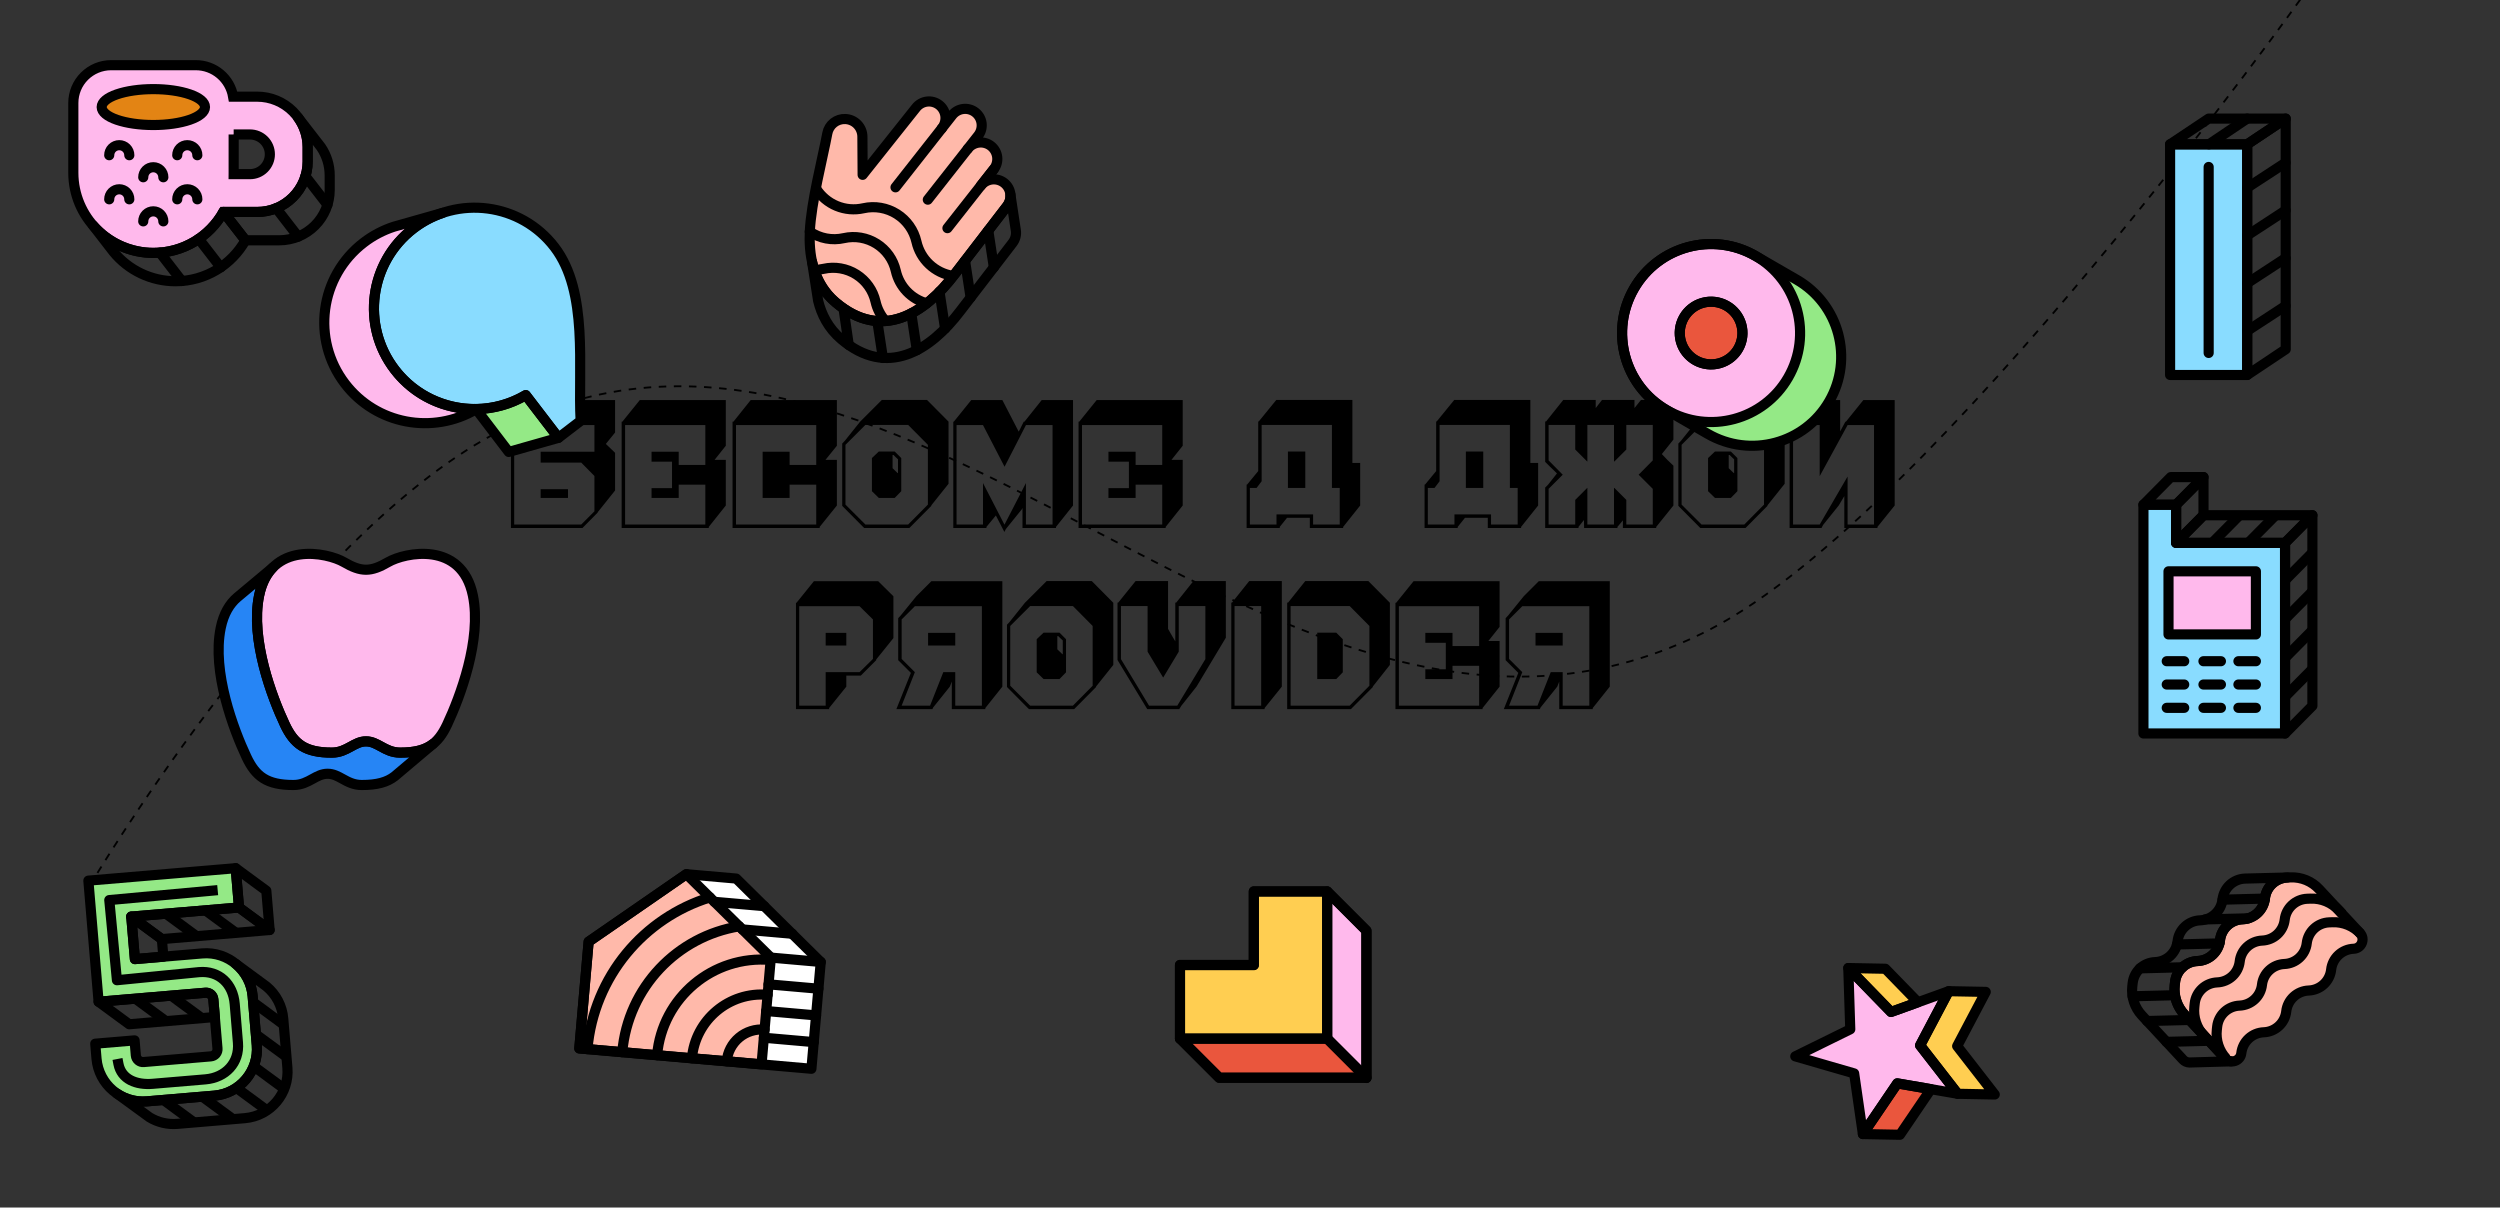 <svg width="1325" height="640" viewBox="0 0 1325 640" fill="none" xmlns="http://www.w3.org/2000/svg">
<rect x="0" y="0" width="1325" height="640" fill="#333333" stroke="none"/>
<g clip-path="url(#clip0_25_108)">
<path d="M47.5 469.5C47.5 469.5 148.14 299.077 251.5 236C472.252 101.283 677.012 452.729 906.5 333.5C1025.67 271.584 1221.5 -3.5 1221.5 -3.5" stroke="black" stroke-dasharray="4 4"/>
<path d="M316.779 271.472V271.664L308.715 279.824H270.795V223.472H271.083L280.299 212.048H325.995V229.232L321.099 235.28L325.995 239.984V259.952L316.779 271.472ZM286.539 263.888V259.28H301.035V263.888H286.539ZM308.043 245.168H286.539V239.408H315.051V225.296H272.523V278H308.043L315.051 270.992V252.272L308.043 245.168ZM375.654 279.248V279.824H329.478V223.472H329.862L339.078 212.048H384.678V236.24L378.726 243.728H384.678V267.92L375.654 279.248ZM359.718 256.88V263.888H345.318V258.704H356.166V244.688H345.318V239.408H359.718V246.416H373.83V225.296H331.302V278H373.83V256.88H359.718ZM434.433 279.248V279.824H388.257V223.472H388.737L397.857 212.048H443.553V236.24L437.505 243.728H443.553V267.92L434.433 279.248ZM418.497 256.88V263.888H404.193V239.408H418.497V246.416H432.609V225.296H390.081V278H432.609V256.88H418.497ZM475.171 260.432L475.939 259.472L475.075 260.528L475.171 260.432ZM475.747 250.736H475.939V243.44C475.747 243.248 475.331 242.864 474.691 242.288C474.115 241.712 473.731 241.328 473.539 241.136H473.059V248.144L475.747 250.736ZM493.603 267.824V268.112L481.987 279.824H457.987L446.371 268.112V235.088L447.811 233.552L455.875 223.472L467.395 211.952H491.299L502.723 223.472V256.4L493.603 267.824ZM481.315 225.2H458.659L448.099 235.76V267.44L458.659 278H481.315L491.779 267.44V235.76L481.315 225.2ZM462.115 260.336V242.768L465.763 239.312H474.211L477.667 242.768V260.336L474.211 263.888H465.763L462.115 260.336ZM542.974 223.472L552.094 212.048H568.702V267.92L559.678 279.248V279.824H541.918V269.168L541.63 269.84L533.086 280.4L532.318 281.936L527.806 273.2L522.814 279.248V279.824H505.246V223.472H505.534L514.75 212.048H531.262L539.902 228.752C540.414 227.92 540.862 227.056 541.246 226.16C541.694 225.264 542.142 224.368 542.59 223.472H542.974ZM543.742 225.296L532.414 247.376L520.99 225.296H506.974V278H520.99V256.016L532.318 278H532.414L543.742 256.016V278H557.854V225.296H543.742ZM617.81 279.248V279.824H571.634V223.472H572.018L581.234 212.048H626.834V236.24L620.882 243.728H626.834V267.92L617.81 279.248ZM601.874 256.88V263.888H587.474V258.704H598.322V244.688H587.474V239.408H601.874V246.416H615.986V225.296H573.458V278H615.986V256.88H601.874ZM711.874 279.248V279.824H694.21V274.448H682.114L678.274 279.248V279.824H660.706V256.784H660.994L666.85 249.68V223.376H667.138L676.45 211.952H716.77V245.36H720.898V267.92L711.874 279.248ZM682.594 258.608V239.312H691.81V258.608H682.594ZM705.922 258.608V225.2H668.674V255.056L665.986 258.608H662.434V278H676.546V272.624H695.938V278H710.05V258.608H705.922ZM806.186 279.248V279.824H788.522V274.448H776.426L772.586 279.248V279.824H755.018V256.784H755.306L761.162 249.68V223.376H761.45L770.762 211.952H811.082V245.36H815.21V267.92L806.186 279.248ZM776.906 258.608V239.312H786.122V258.608H776.906ZM800.234 258.608V225.2H762.986V255.056L760.298 258.608H756.746V278H770.858V272.624H790.25V278H804.362V258.608H800.234ZM877.79 279.248V279.824H860.126V275.792L857.246 279.248V279.824H839.582L839.486 275.6L836.606 279.248V279.824H818.942V258.416L820.478 256.88L825.182 250.928L823.646 249.392C822.878 248.624 822.078 247.856 821.246 247.088C820.414 246.256 819.646 245.488 818.942 244.784V223.376H819.422L828.542 211.952H845.726V216.272L849.086 211.952H866.27V216.272L869.726 211.952H886.91V232.976L880.766 240.656C882.75 242.832 884.798 244.88 886.91 246.8V267.92L877.79 279.248ZM855.422 244.592V225.2H841.31V244.592H841.214L834.878 238.256V225.2H820.766V244.016L828.254 251.6L820.766 259.088V278H834.878V264.944L841.214 258.608H841.31V278H855.422V258.608H855.614L861.95 264.944V278H875.966V259.088L868.478 251.6L875.966 244.016V225.2H861.95V238.256L855.614 244.592H855.422ZM918.327 260.432L919.095 259.472L918.231 260.528L918.327 260.432ZM918.903 250.736H919.095V243.44C918.903 243.248 918.487 242.864 917.847 242.288C917.271 241.712 916.887 241.328 916.695 241.136H916.215V248.144L918.903 250.736ZM936.759 267.824V268.112L925.143 279.824H901.143L889.527 268.112V235.088L890.967 233.552L899.031 223.472L910.551 211.952H934.455L945.879 223.472V256.4L936.759 267.824ZM924.471 225.2H901.815L891.255 235.76V267.44L901.815 278H924.471L934.935 267.44V235.76L924.471 225.2ZM905.271 260.336V242.768L908.919 239.312H917.367L920.823 242.768V260.336L917.367 263.888H908.919L905.271 260.336ZM978.354 223.472L987.57 212.048H1004.18V267.92L995.058 279.248V279.824H977.49V262.928L974.514 267.92L966.258 278.192L965.394 279.824H948.498V223.472H948.882L958.098 212.048H975.282V228.656L978.066 223.472H978.354ZM979.218 225.296L964.434 252.368V225.296H950.322V278H964.434L979.218 252.56V278H993.234V225.296H979.218ZM439.428 375.248V375.824H421.86V319.472H422.148L431.364 308.048H465.444L473.508 316.016V338.192L464.388 349.52V349.904L456.228 358.064H448.548V363.92L439.428 375.248ZM437.604 342.128V335.408H448.548V342.128H437.604ZM455.556 321.296H423.588V374H437.604V356.24H455.556L462.66 349.232V328.304L455.556 321.296ZM494.573 374.96L494.189 375.824H475.085L482.765 356.624L476.045 349.904V327.632L477.389 326.192L485.645 316.016L493.613 308.048H531.245V363.92L522.221 375.248V375.824H504.461V361.232L503.405 363.92L494.573 374.96ZM491.885 342.128V335.408H506.285V342.128H491.885ZM484.877 321.296L477.869 328.304V349.232L484.877 356.24L477.869 374H492.941L499.949 356.24H506.285V374H520.397V321.296H484.877ZM562.499 356.432L563.267 355.472L562.403 356.528L562.499 356.432ZM563.075 346.736H563.267V339.44C563.075 339.248 562.659 338.864 562.019 338.288C561.443 337.712 561.059 337.328 560.867 337.136H560.387V344.144L563.075 346.736ZM580.931 363.824V364.112L569.315 375.824H545.315L533.699 364.112V331.088L535.139 329.552L543.203 319.472L554.723 307.952H578.627L590.051 319.472V352.4L580.931 363.824ZM568.643 321.2H545.987L535.427 331.76V363.44L545.987 374H568.643L579.107 363.44V331.76L568.643 321.2ZM549.443 356.336V338.768L553.091 335.312H561.539L564.995 338.768V356.336L561.539 359.888H553.091L549.443 356.336ZM623.39 319.376L632.51 307.952H649.694V338L634.142 363.92L626.078 374.096L625.022 375.824H608.03L592.286 349.808V319.376H592.67L601.886 307.952H619.07V333.296C619.838 334.576 620.51 335.76 621.086 336.848C621.662 337.872 622.27 338.896 622.91 339.92V319.376H623.39ZM624.734 321.2V345.392L616.478 359.12L608.222 345.392V321.2H594.11V349.328L608.99 374H623.966L638.846 349.328V321.2H624.734ZM652.967 319.376L662.087 307.952H679.367V363.92L670.247 375.248V375.824H652.583V319.376H652.967ZM654.311 321.2V374H668.423V321.2H654.311ZM727.609 363.824V364.112L715.993 375.824H682.201V319.376H682.681L691.801 307.952H725.209L736.633 319.472V352.4L727.609 363.824ZM708.217 359.888H698.137V335.312H708.217L711.673 338.768V356.336L708.217 359.888ZM715.321 321.2H684.025V374H715.321L725.785 363.44V331.76L715.321 321.2ZM785.763 375.248V375.824H739.587V319.472H739.971L749.187 308.048H794.787V332.24L788.835 339.728H794.787V363.92L785.763 375.248ZM769.827 352.88V359.888H755.427V354.704H766.275V340.688H755.427V335.408H769.827V342.416H783.939V321.296H741.411V374H783.939V352.88H769.827ZM816.51 374.96L816.126 375.824H797.022L804.702 356.624L797.982 349.904V327.632L799.326 326.192L807.582 316.016L815.55 308.048H853.182V363.92L844.158 375.248V375.824H826.398V361.232L825.342 363.92L816.51 374.96ZM813.822 342.128V335.408H828.222V342.128H813.822ZM806.814 321.296L799.806 328.304V349.232L806.814 356.24L799.806 374H814.878L821.886 356.24H828.222V374H842.334V321.296H806.814Z" fill="black"/>
<path fill-rule="evenodd" clip-rule="evenodd" d="M46.839 466.738L124.914 460.139L126.674 480.974L69.576 485.797L71.497 508.325L107.194 505.308C120.844 504.153 132.754 514.337 133.903 527.924L136.102 553.926C137.25 567.516 127.214 579.547 113.565 580.699L77.864 583.719C64.215 584.871 52.305 574.69 51.153 561.102L50.483 553.16L71.318 551.4L71.991 559.342C72.176 561.528 74.063 563.057 76.104 562.884L111.805 559.867C112.307 559.82 112.794 559.674 113.239 559.438C113.685 559.203 114.079 558.882 114.401 558.493C114.722 558.105 114.963 557.657 115.111 557.175C115.259 556.694 115.311 556.188 115.263 555.686L113.071 529.685C113.033 529.182 112.897 528.691 112.67 528.241C112.443 527.791 112.129 527.39 111.747 527.061C111.364 526.732 110.921 526.481 110.442 526.324C109.963 526.166 109.458 526.105 108.955 526.143L52.264 530.932L46.839 466.738Z" fill="#94E986"/>
<path d="M46.839 466.738L124.914 460.139L126.674 480.974L69.576 485.797L71.497 508.325L107.194 505.308C120.844 504.153 132.754 514.337 133.903 527.924L136.102 553.926C137.25 567.516 127.214 579.547 113.565 580.699L77.864 583.719C64.215 584.871 52.305 574.69 51.153 561.102L50.483 553.16L71.318 551.4L71.991 559.342C72.176 561.528 74.063 563.057 76.104 562.884L111.805 559.867C112.307 559.82 112.794 559.674 113.239 559.438C113.685 559.203 114.079 558.882 114.401 558.493C114.722 558.105 114.963 557.657 115.111 557.175C115.259 556.694 115.311 556.188 115.263 555.686L113.071 529.685C113.033 529.182 112.897 528.691 112.67 528.241C112.443 527.791 112.129 527.39 111.747 527.061C111.364 526.732 110.921 526.481 110.442 526.324C109.963 526.166 109.458 526.105 108.955 526.143L52.264 530.932L46.839 466.738Z" stroke="black" stroke-width="5.376" stroke-linecap="square" stroke-linejoin="round"/>
<path d="M112.694 472.019L57.925 477.04L61.973 519.513L105.521 515.226C116.19 514.325 123.496 521.455 124.395 532.075L126.112 552.663C127.007 563.286 119.562 571.154 108.896 572.056L80.99 574.415C72.189 575.159 64.342 572.056 62.779 563.894" stroke="black" stroke-width="5.376" stroke-linecap="square" stroke-linejoin="round"/>
<path d="M124.904 510.817C127.472 512.92 129.591 515.518 131.134 518.457C132.678 521.395 133.615 524.614 133.891 527.921L136.089 553.923C137.238 567.513 127.205 579.544 113.556 580.696L77.855 583.716C72.256 584.2 66.661 582.746 62.004 579.6L79.239 592.177C83.691 594.879 88.888 596.094 94.077 595.645L129.777 592.628C143.427 591.476 153.463 579.442 152.314 565.855L150.115 539.85C149.84 536.542 148.903 533.323 147.359 530.384C145.815 527.445 143.697 524.847 141.129 522.743L124.904 510.817Z" stroke="black" stroke-width="5.376" stroke-linecap="round" stroke-linejoin="round"/>
<path d="M134.193 531.204L150.415 543.133" stroke="black" stroke-width="5.376" stroke-linejoin="round"/>
<path d="M135.567 548.17L151.792 560.099" stroke="black" stroke-width="5.376" stroke-linejoin="round"/>
<path d="M134.434 565.135L150.656 577.067" stroke="black" stroke-width="5.376" stroke-linejoin="round"/>
<path d="M125.278 576.564L141.5 588.493" stroke="black" stroke-width="5.376" stroke-linejoin="round"/>
<path d="M107.219 581.205L123.444 593.135" stroke="black" stroke-width="5.376" stroke-linejoin="round"/>
<path d="M86.644 582.99L102.865 594.919" stroke="black" stroke-width="5.376" stroke-linejoin="round"/>
<path d="M113.859 539.026L68.486 542.861L52.265 530.932L108.955 526.14C110.993 525.97 112.883 527.498 113.068 529.685L113.856 539.026H113.859Z" stroke="black" stroke-width="5.376" stroke-linecap="square" stroke-linejoin="round"/>
<path d="M71.747 529.305L87.968 541.234" stroke="black" stroke-width="5.376" stroke-linejoin="round"/>
<path d="M90.698 527.665L106.92 539.594" stroke="black" stroke-width="5.376" stroke-linejoin="round"/>
<path d="M126.68 480.974L124.92 460.139L141.141 472.068L142.902 492.903L126.68 480.974Z" stroke="black" stroke-width="5.376" stroke-linecap="square" stroke-linejoin="round"/>
<path d="M69.561 485.801L126.662 480.974L142.886 492.903L85.785 497.73L69.561 485.801Z" stroke="black" stroke-width="5.376" stroke-linecap="square" stroke-linejoin="round"/>
<path d="M108.705 482.376L124.929 494.302" stroke="black" stroke-width="5.376" stroke-linejoin="round"/>
<path d="M87.981 484.272L104.205 496.201" stroke="black" stroke-width="5.376" stroke-linejoin="round"/>
<path d="M86.579 507.049L71.484 508.325L69.561 485.797L85.785 497.73L86.579 507.049Z" stroke="black" stroke-width="5.376" stroke-linecap="square" stroke-linejoin="round"/>
<path d="M1191.01 198.738H1150.15V76.482H1191.01V198.738Z" fill="#89DCFF"/>
<path d="M1191.01 198.738H1150.15V76.482H1191.01V198.738Z" stroke="black" stroke-width="5.376" stroke-linejoin="round"/>
<path d="M1170.58 62.864H1211.44L1191.01 76.482H1150.15L1170.58 62.864Z" stroke="black" stroke-width="5.376" stroke-linejoin="round"/>
<path d="M1211.43 62.864V185.12L1191.01 198.738V76.482L1211.43 62.864Z" stroke="black" stroke-width="5.376" stroke-linejoin="round"/>
<path d="M1170.74 76.482L1191 62.864" stroke="black" stroke-width="5.376" stroke-linecap="round" stroke-linejoin="round"/>
<path d="M1191.01 99.507L1211.36 86.213" stroke="black" stroke-width="5.376" stroke-linecap="round" stroke-linejoin="round"/>
<path d="M1191.01 124.798L1211.36 111.504" stroke="black" stroke-width="5.376" stroke-linecap="round" stroke-linejoin="round"/>
<path d="M1191.01 150.098L1211.36 136.801" stroke="black" stroke-width="5.376" stroke-linecap="round" stroke-linejoin="round"/>
<path d="M1191.01 175.392L1211.36 162.095" stroke="black" stroke-width="5.376" stroke-linecap="round" stroke-linejoin="round"/>
<path d="M1170.59 187.065V88.483" stroke="black" stroke-width="5.376" stroke-linecap="round" stroke-linejoin="round"/>
<path fill-rule="evenodd" clip-rule="evenodd" d="M38.864 54.578C38.864 49.265 40.974 44.17 44.731 40.413C48.488 36.656 53.583 34.546 58.896 34.546H103.805C108.539 34.546 113.12 36.222 116.736 39.277C120.352 42.332 122.769 46.569 123.559 51.236H136.347C139.855 51.236 143.328 51.927 146.569 53.27C149.809 54.612 152.754 56.58 155.234 59.06C157.714 61.541 159.681 64.485 161.023 67.726C162.365 70.967 163.056 74.44 163.055 77.948V85.625C163.055 92.708 160.241 99.502 155.233 104.511C150.224 109.519 143.43 112.333 136.347 112.333H118.412C114.72 118.918 109.339 124.399 102.825 128.213C96.311 132.027 88.898 134.036 81.349 134.033C57.886 134.033 38.864 115.011 38.864 91.548V54.578ZM123.834 91.548V71.266H132.508C135.266 71.313 137.895 72.442 139.829 74.409C141.763 76.376 142.846 79.023 142.846 81.782C142.846 84.54 141.763 87.188 139.829 89.155C137.895 91.122 135.266 92.251 132.508 92.298H123.831L123.834 91.545V91.548Z" fill="#FFB9EC"/>
<path d="M86.568 117.324C86.568 115.912 86.007 114.558 85.008 113.559C84.01 112.561 82.656 112 81.244 112C79.832 112 78.478 112.561 77.48 113.559C76.481 114.558 75.92 115.912 75.92 117.324" stroke="black" stroke-width="5.376" stroke-linecap="round" stroke-linejoin="round"/>
<path d="M86.568 93.95C86.568 93.251 86.43 92.559 86.163 91.913C85.895 91.267 85.503 90.68 85.008 90.186C84.514 89.691 83.927 89.299 83.281 89.032C82.635 88.764 81.943 88.626 81.244 88.626C80.545 88.626 79.853 88.764 79.207 89.032C78.561 89.299 77.974 89.691 77.48 90.186C76.985 90.68 76.593 91.267 76.326 91.913C76.058 92.559 75.92 93.251 75.92 93.95" stroke="black" stroke-width="5.376" stroke-linecap="round" stroke-linejoin="round"/>
<path d="M68.534 105.635C68.534 104.936 68.396 104.244 68.129 103.598C67.861 102.952 67.469 102.365 66.975 101.871C66.48 101.377 65.893 100.984 65.247 100.717C64.601 100.449 63.909 100.312 63.21 100.312C62.511 100.312 61.819 100.449 61.173 100.717C60.527 100.984 59.94 101.377 59.446 101.871C58.951 102.365 58.559 102.952 58.291 103.598C58.024 104.244 57.886 104.936 57.886 105.635" stroke="black" stroke-width="5.376" stroke-linecap="round" stroke-linejoin="round"/>
<path d="M68.534 82.268C68.534 81.569 68.396 80.877 68.129 80.231C67.861 79.585 67.469 78.998 66.975 78.504C66.48 78.009 65.893 77.617 65.247 77.35C64.601 77.082 63.909 76.944 63.21 76.944C62.511 76.944 61.819 77.082 61.173 77.35C60.527 77.617 59.94 78.009 59.446 78.504C58.951 78.998 58.559 79.585 58.291 80.231C58.024 80.877 57.886 81.569 57.886 82.268" stroke="black" stroke-width="5.376" stroke-linecap="round" stroke-linejoin="round"/>
<path d="M104.59 105.635C104.59 104.936 104.452 104.244 104.185 103.598C103.917 102.952 103.525 102.365 103.031 101.871C102.536 101.377 101.949 100.984 101.303 100.717C100.657 100.449 99.965 100.312 99.266 100.312C98.567 100.312 97.875 100.449 97.229 100.717C96.583 100.984 95.996 101.377 95.502 101.871C95.007 102.365 94.615 102.952 94.347 103.598C94.08 104.244 93.942 104.936 93.942 105.635" stroke="black" stroke-width="5.376" stroke-linecap="round" stroke-linejoin="round"/>
<path d="M104.59 82.268C104.59 81.569 104.452 80.877 104.185 80.231C103.917 79.585 103.525 78.998 103.031 78.504C102.536 78.009 101.949 77.617 101.303 77.35C100.657 77.082 99.965 76.944 99.266 76.944C98.567 76.944 97.875 77.082 97.229 77.35C96.583 77.617 95.996 78.009 95.502 78.504C95.007 78.998 94.615 79.585 94.347 80.231C94.08 80.877 93.942 81.569 93.942 82.268" stroke="black" stroke-width="5.376" stroke-linecap="round" stroke-linejoin="round"/>
<path d="M53.893 56.746C53.893 59.269 56.777 61.689 61.911 63.473C67.045 65.257 74.008 66.26 81.269 66.26C88.529 66.26 95.492 65.257 100.626 63.473C105.76 61.689 108.644 59.269 108.644 56.746C108.644 54.222 105.76 51.802 100.626 50.018C95.492 48.234 88.529 47.231 81.269 47.231C74.008 47.231 67.045 48.234 61.911 50.018C56.777 51.802 53.893 54.222 53.893 56.746Z" fill="#E38414"/>
<path d="M38.864 54.578C38.864 49.265 40.974 44.17 44.731 40.413C48.488 36.656 53.583 34.546 58.896 34.546H103.805C108.539 34.546 113.12 36.222 116.736 39.277C120.352 42.332 122.769 46.569 123.559 51.236H136.347C139.855 51.236 143.328 51.927 146.569 53.27C149.809 54.612 152.754 56.58 155.234 59.06C157.714 61.541 159.681 64.485 161.023 67.726C162.365 70.967 163.056 74.44 163.055 77.948V85.625C163.055 92.708 160.241 99.502 155.233 104.511C150.224 109.519 143.43 112.333 136.347 112.333H118.412C114.72 118.918 109.339 124.399 102.825 128.213C96.311 132.027 88.898 134.036 81.349 134.033C57.886 134.033 38.864 115.011 38.864 91.548V54.578Z" stroke="black" stroke-width="5.376" stroke-linecap="round"/>
<path d="M81.34 134.033C97.252 134.033 111.124 125.281 118.402 112.33L130.088 127.354C122.809 140.305 108.938 149.056 93.025 149.056C86.707 149.062 80.467 147.656 74.762 144.941C69.057 142.226 64.031 138.27 60.051 133.363L49.274 119.417C53.257 124.011 58.183 127.694 63.716 130.216C69.249 132.737 75.259 134.039 81.34 134.033Z" stroke="black" stroke-width="5.376" stroke-linecap="round" stroke-linejoin="round"/>
<path d="M163.049 77.945C163.058 72.326 161.286 66.85 157.988 62.301L170.109 77.945C173.131 82.372 174.744 87.608 174.738 92.968V100.648C174.738 104.156 174.047 107.629 172.704 110.87C171.362 114.11 169.394 117.055 166.914 119.535C164.433 122.015 161.489 123.982 158.248 125.324C155.007 126.666 151.534 127.357 148.026 127.357H130.094L118.409 112.333H136.344C139.852 112.333 143.325 111.642 146.566 110.3C149.806 108.958 152.751 106.99 155.231 104.509C157.711 102.029 159.678 99.084 161.02 95.844C162.362 92.603 163.053 89.129 163.052 85.622V77.945H163.049Z" stroke="black" stroke-width="5.376" stroke-linecap="round" stroke-linejoin="round"/>
<path d="M84.737 133.9L96.36 148.939" stroke="black" stroke-width="5.376" stroke-linecap="round"/>
<path d="M105.328 126.615L116.97 141.682" stroke="black" stroke-width="5.376" stroke-linecap="round"/>
<path d="M146.377 110.357L158.019 125.414" stroke="black" stroke-width="5.376" stroke-linecap="round"/>
<path d="M161.891 93.428L173.548 108.517" stroke="black" stroke-width="5.376" stroke-linecap="round"/>
<path d="M53.893 56.746C53.893 59.269 56.777 61.689 61.911 63.473C67.045 65.257 74.008 66.26 81.269 66.26C88.529 66.26 95.492 65.257 100.626 63.473C105.76 61.689 108.644 59.269 108.644 56.746C108.644 54.222 105.76 51.802 100.626 50.018C95.492 48.234 88.529 47.231 81.269 47.231C74.008 47.231 67.045 48.234 61.911 50.018C56.777 51.802 53.893 54.222 53.893 56.746Z" stroke="black" stroke-width="5.376"/>
<path d="M123.84 71.266V91.545L123.834 92.298H132.512C133.892 92.298 135.26 92.026 136.535 91.498C137.811 90.969 138.97 90.195 139.947 89.218C140.923 88.242 141.698 87.083 142.226 85.807C142.754 84.531 143.026 83.164 143.026 81.783C143.026 80.403 142.754 79.035 142.226 77.76C141.698 76.484 140.923 75.325 139.947 74.348C138.97 73.372 137.811 72.597 136.535 72.069C135.26 71.541 133.892 71.269 132.512 71.269H123.84V71.266Z" stroke="black" stroke-width="5.376" stroke-linecap="round"/>
<path d="M866.033 152.93C853.011 175.488 860.74 204.334 883.295 217.359L905.081 229.937C927.642 242.959 956.488 235.233 969.51 212.675C982.535 190.113 974.806 161.268 952.248 148.243L930.462 135.665C907.904 122.643 879.058 130.372 866.033 152.927V152.93Z" fill="#94E986"/>
<path d="M890.262 176.514C890.262 178.696 890.692 180.857 891.527 182.874C892.362 184.89 893.587 186.722 895.13 188.266C896.673 189.809 898.505 191.033 900.522 191.868C902.538 192.704 904.699 193.133 906.882 193.133C909.064 193.133 911.226 192.704 913.242 191.868C915.258 191.033 917.09 189.809 918.634 188.266C920.177 186.722 921.401 184.89 922.236 182.874C923.072 180.857 923.502 178.696 923.502 176.514C923.502 172.106 921.751 167.878 918.634 164.762C915.517 161.645 911.29 159.894 906.882 159.894C902.474 159.894 898.247 161.645 895.13 164.762C892.013 167.878 890.262 172.106 890.262 176.514Z" fill="#EA563D"/>
<path fill-rule="evenodd" clip-rule="evenodd" d="M883.298 217.356C905.856 230.384 934.702 222.655 947.727 200.094C960.752 177.536 953.023 148.69 930.465 135.665C907.904 122.643 879.058 130.372 866.033 152.927C853.011 175.488 860.74 204.334 883.295 217.359L883.298 217.356ZM898.572 190.907C902.389 193.111 906.925 193.708 911.183 192.567C915.441 191.426 919.071 188.641 921.275 184.824C923.479 181.006 924.076 176.47 922.935 172.212C921.794 167.954 919.009 164.324 915.191 162.12C911.374 159.916 906.837 159.318 902.579 160.459C898.321 161.599 894.691 164.385 892.487 168.202C890.282 172.019 889.685 176.556 890.825 180.814C891.966 185.072 894.751 188.703 898.569 190.907H898.572Z" fill="#FFB9EC"/>
<path d="M866.033 152.93C853.011 175.488 860.74 204.334 883.295 217.359L905.081 229.937C927.642 242.959 956.488 235.233 969.51 212.675C982.535 190.113 974.806 161.268 952.248 148.243L930.462 135.665C907.904 122.643 879.058 130.372 866.033 152.927V152.93Z" stroke="black" stroke-width="5.376" stroke-linecap="round" stroke-linejoin="round"/>
<path d="M890.262 176.514C890.262 178.696 890.692 180.857 891.527 182.874C892.362 184.89 893.587 186.722 895.13 188.266C896.673 189.809 898.505 191.033 900.522 191.868C902.538 192.704 904.699 193.133 906.882 193.133C909.064 193.133 911.226 192.704 913.242 191.868C915.258 191.033 917.09 189.809 918.634 188.266C920.177 186.722 921.401 184.89 922.236 182.874C923.072 180.857 923.502 178.696 923.502 176.514C923.502 172.106 921.751 167.878 918.634 164.762C915.517 161.645 911.29 159.894 906.882 159.894C902.474 159.894 898.247 161.645 895.13 164.762C892.013 167.878 890.262 172.106 890.262 176.514Z" stroke="black" stroke-width="5.376" stroke-linecap="round" stroke-linejoin="round"/>
<path d="M883.298 217.356C905.856 230.384 934.702 222.655 947.727 200.094C960.752 177.536 953.023 148.69 930.465 135.665C907.904 122.643 879.058 130.372 866.033 152.927C853.011 175.488 860.74 204.334 883.295 217.359L883.298 217.356ZM898.572 190.907C902.389 193.111 906.926 193.708 911.183 192.567C915.441 191.426 919.071 188.641 921.275 184.824C923.479 181.006 924.076 176.47 922.935 172.212C921.794 167.954 919.009 164.324 915.191 162.12C911.374 159.916 906.837 159.318 902.579 160.459C898.321 161.599 894.691 164.385 892.487 168.202C890.282 172.019 889.685 176.556 890.825 180.814C891.966 185.072 894.751 188.703 898.569 190.907H898.572Z" stroke="black" stroke-width="5.376" stroke-linecap="round" stroke-linejoin="round"/>
<path d="M979.602 513.063L1002.24 536.346L1032.8 525.328L1017.65 554.056L1037.57 579.705L1005.57 574.178L987.329 601.05L982.697 568.907L951.501 559.865L980.64 545.524L979.602 513.063Z" fill="#FFB9EC"/>
<path d="M1037.57 579.702L1057.21 580.082L1037.29 554.433L1052.44 525.705L1032.8 525.325L1017.65 554.053L1037.57 579.705V579.702Z" fill="#FFCE51"/>
<path d="M1006.97 601.427L987.329 601.05L1005.57 574.178L1023.38 577.254L1006.97 601.427Z" fill="#EA563D"/>
<path d="M979.602 513.063L1002.24 536.343L1016.51 531.195L999.245 513.439L979.602 513.063Z" fill="#FFCE51"/>
<path d="M979.602 513.063L1002.24 536.346L1032.8 525.328L1017.65 554.056L1037.57 579.705L1005.57 574.178L987.329 601.05L982.697 568.907L951.501 559.865L980.64 545.524L979.602 513.063Z" stroke="black" stroke-width="5.376" stroke-linejoin="round"/>
<path d="M1037.57 579.702L1057.21 580.082L1037.29 554.433L1052.44 525.705L1032.8 525.325L1017.65 554.053L1037.57 579.705V579.702Z" stroke="black" stroke-width="5.376" stroke-linejoin="round"/>
<path d="M1006.97 601.427L987.329 601.05L1005.57 574.178L1023.38 577.254L1006.97 601.427Z" stroke="black" stroke-width="5.376" stroke-linejoin="round"/>
<path d="M979.602 513.063L1002.24 536.343L1016.51 531.195L999.245 513.439L979.602 513.063Z" stroke="black" stroke-width="5.376" stroke-linejoin="round"/>
<path d="M1152.79 520.413L1152.6 522.186C1152.29 524.976 1152.58 527.8 1153.46 530.466C1154.35 533.132 1155.79 535.576 1157.7 537.632L1179.41 560.981C1182.28 564.062 1187.44 562.358 1187.9 558.177C1188.23 555.212 1189.61 552.463 1191.8 550.432C1193.98 548.401 1196.82 547.221 1199.8 547.109C1202.78 546.998 1205.63 545.819 1207.81 543.787C1210 541.756 1211.38 539.007 1211.71 536.042C1212.04 533.077 1213.42 530.329 1215.6 528.298C1217.79 526.267 1220.63 525.089 1223.61 524.977C1226.59 524.865 1229.43 523.686 1231.62 521.654C1233.8 519.623 1235.19 516.875 1235.51 513.91C1235.84 510.944 1237.22 508.195 1239.41 506.164C1241.59 504.132 1244.44 502.954 1247.42 502.842C1251.62 502.688 1253.7 497.663 1250.83 494.582L1229.12 471.233C1227.21 469.177 1224.88 467.556 1222.29 466.483C1219.69 465.41 1216.9 464.909 1214.09 465.014L1212.31 465.082C1209.33 465.193 1206.49 466.372 1204.3 468.403C1202.12 470.435 1200.73 473.184 1200.41 476.149C1200.08 479.113 1198.69 481.861 1196.51 483.892C1194.33 485.923 1191.48 487.101 1188.5 487.214C1185.52 487.325 1182.68 488.504 1180.5 490.535C1178.31 492.567 1176.93 495.316 1176.6 498.281C1176.27 501.247 1174.89 503.995 1172.7 506.027C1170.52 508.058 1167.68 509.237 1164.7 509.349C1161.71 509.461 1158.87 510.639 1156.69 512.67C1154.51 514.701 1153.12 517.449 1152.79 520.413Z" fill="#FFB9AA"/>
<path d="M1152.79 520.413L1152.6 522.186C1152.29 524.976 1152.58 527.8 1153.46 530.466C1154.35 533.132 1155.79 535.576 1157.7 537.632L1179.41 560.981C1182.28 564.062 1187.44 562.358 1187.9 558.177C1188.23 555.212 1189.61 552.463 1191.8 550.432C1193.98 548.401 1196.82 547.221 1199.8 547.109C1202.78 546.998 1205.63 545.819 1207.81 543.787C1210 541.756 1211.38 539.007 1211.71 536.042C1212.04 533.077 1213.42 530.329 1215.6 528.298C1217.79 526.267 1220.63 525.089 1223.61 524.977C1226.59 524.865 1229.43 523.686 1231.62 521.654C1233.8 519.623 1235.19 516.875 1235.51 513.91C1235.84 510.944 1237.22 508.195 1239.41 506.164C1241.59 504.132 1244.44 502.954 1247.42 502.842C1251.62 502.688 1253.7 497.663 1250.83 494.582L1229.12 471.233C1227.21 469.177 1224.88 467.556 1222.29 466.483C1219.69 465.41 1216.9 464.909 1214.09 465.014L1212.31 465.082C1209.33 465.193 1206.49 466.372 1204.3 468.403C1202.12 470.435 1200.73 473.184 1200.41 476.149C1200.08 479.113 1198.69 481.861 1196.51 483.892C1194.33 485.923 1191.48 487.101 1188.5 487.214C1185.52 487.325 1182.68 488.504 1180.5 490.535C1178.31 492.567 1176.93 495.316 1176.6 498.281C1176.27 501.247 1174.89 503.995 1172.7 506.027C1170.52 508.058 1167.68 509.237 1164.7 509.349C1161.71 509.461 1158.87 510.639 1156.69 512.67C1154.51 514.701 1153.12 517.449 1152.79 520.413Z" stroke="black" stroke-width="5.376" stroke-linecap="square" stroke-linejoin="round"/>
<path d="M1168.11 548.98C1166.2 546.923 1164.76 544.478 1163.88 541.811C1163 539.144 1162.7 536.319 1163.02 533.528L1163.21 531.755C1163.54 528.787 1164.93 526.036 1167.12 524.002C1169.3 521.969 1172.15 520.787 1175.13 520.672C1178.12 520.558 1180.96 519.376 1183.15 517.343C1185.34 515.309 1186.72 512.558 1187.05 509.589C1187.38 506.621 1188.77 503.87 1190.96 501.836C1193.15 499.803 1195.99 498.621 1198.98 498.507C1201.96 498.392 1204.8 497.21 1206.99 495.177C1209.18 493.143 1210.56 490.392 1210.9 487.424C1211.23 484.456 1212.61 481.705 1214.8 479.671C1216.99 477.638 1219.83 476.456 1222.82 476.341L1224.6 476.273C1227.41 476.165 1230.2 476.664 1232.8 477.736C1235.39 478.807 1237.73 480.427 1239.64 482.483" stroke="black" stroke-width="5.376" stroke-linecap="square" stroke-linejoin="round"/>
<path d="M1179.98 561.141C1178.08 559.096 1176.64 556.665 1175.77 554.013C1174.89 551.361 1174.6 548.552 1174.92 545.778L1175.11 544.015C1175.45 541.061 1176.83 538.324 1179 536.3C1181.18 534.276 1184.01 533.099 1186.98 532.981C1189.95 532.864 1192.78 531.686 1194.96 529.662C1197.14 527.638 1198.52 524.902 1198.85 521.948C1199.18 518.995 1200.56 516.259 1202.74 514.235C1204.92 512.212 1207.75 511.035 1210.72 510.917C1213.69 510.8 1216.52 509.622 1218.69 507.598C1220.87 505.574 1222.25 502.837 1222.58 499.884C1222.92 496.931 1224.3 494.194 1226.47 492.17C1228.65 490.147 1231.48 488.969 1234.45 488.85L1236.22 488.782C1239.01 488.672 1241.79 489.165 1244.37 490.229C1246.95 491.293 1249.27 492.902 1251.18 494.946" stroke="black" stroke-width="5.376" stroke-linejoin="round"/>
<path d="M1130.32 520.981L1130.12 522.754C1129.81 525.544 1130.11 528.369 1130.99 531.034C1131.87 533.7 1133.31 536.144 1135.23 538.2L1156.94 561.549C1157.38 562.035 1157.91 562.425 1158.51 562.696C1159.11 562.967 1159.76 563.112 1160.42 563.124L1182.32 562.515C1181.21 562.359 1180.18 561.817 1179.42 560.984L1157.71 537.632C1155.8 535.576 1154.35 533.132 1153.47 530.467C1152.59 527.802 1152.29 524.979 1152.6 522.189L1152.8 520.416C1153.13 517.451 1154.51 514.702 1156.69 512.67C1158.88 510.639 1161.72 509.46 1164.7 509.349C1167.68 509.237 1170.52 508.059 1172.71 506.028C1174.89 503.997 1176.28 501.249 1176.61 498.284C1176.93 495.319 1178.32 492.571 1180.5 490.539C1182.69 488.508 1185.53 487.329 1188.51 487.217C1191.49 487.105 1194.33 485.926 1196.52 483.895C1198.7 481.863 1200.08 479.115 1200.41 476.149C1200.74 473.185 1202.12 470.437 1204.31 468.406C1206.49 466.375 1209.33 465.197 1212.31 465.085L1189.83 465.65C1186.85 465.761 1184.01 466.94 1181.82 468.972C1179.64 471.003 1178.26 473.752 1177.93 476.717C1177.6 479.682 1176.22 482.429 1174.03 484.46C1171.85 486.491 1169.01 487.67 1166.03 487.782C1163.05 487.893 1160.2 489.072 1158.02 491.104C1155.83 493.135 1154.45 495.884 1154.12 498.849C1153.79 501.814 1152.41 504.563 1150.23 506.594C1148.04 508.625 1145.2 509.805 1142.22 509.917C1139.24 510.028 1136.4 511.207 1134.21 513.237C1132.03 515.268 1130.65 518.016 1130.32 520.981Z" stroke="black" stroke-width="5.376" stroke-linecap="square" stroke-linejoin="round"/>
<path d="M1200.38 476.254L1177.96 476.819" stroke="black" stroke-width="5.376" stroke-linecap="round" stroke-linejoin="round"/>
<path d="M1191.54 486.72L1168.76 487.291" stroke="black" stroke-width="5.376" stroke-linecap="round" stroke-linejoin="round"/>
<path d="M1176.25 499.998L1153.79 500.563" stroke="black" stroke-width="5.376" stroke-linecap="round" stroke-linejoin="round"/>
<path d="M1152.7 527.466L1130.28 528.031" stroke="black" stroke-width="5.376" stroke-linecap="round" stroke-linejoin="round"/>
<path d="M1160.43 540.578L1137.95 541.143" stroke="black" stroke-width="5.376" stroke-linecap="round" stroke-linejoin="round"/>
<path d="M1170.7 551.621L1148.22 552.186" stroke="black" stroke-width="5.376" stroke-linecap="round" stroke-linejoin="round"/>
<path d="M1156.69 512.656L1134.19 513.224" stroke="black" stroke-width="5.376" stroke-linecap="round" stroke-linejoin="round"/>
<path d="M278.645 209.412C255.723 222.959 225.775 217.546 209.183 195.877C191.266 172.479 195.703 138.986 219.105 121.069C242.509 103.152 275.999 107.596 293.919 130.994C312.11 154.753 306.215 194.873 307.731 223.048L295.978 232.047L278.648 209.412H278.645Z" fill="#89DCFF"/>
<path d="M252.323 216.897C229.403 230.444 199.456 225.034 182.861 203.365C164.947 179.967 169.387 146.474 192.785 128.558C197.595 124.866 203 122.022 208.766 120.149L234.622 112.821C229.034 114.694 223.796 117.481 219.12 121.069C195.719 138.986 191.279 172.479 209.195 195.877C219.861 209.807 236.049 217.021 252.338 216.795L252.323 216.897Z" fill="#FFB9EC"/>
<path d="M278.642 209.412L295.975 232.047L269.64 239.532L252.31 216.897L252.313 216.795C261.584 216.676 270.661 214.13 278.642 209.412Z" fill="#94E986"/>
<path d="M278.645 209.412C255.723 222.959 225.775 217.546 209.183 195.877C191.266 172.479 195.703 138.986 219.105 121.069C242.509 103.152 275.999 107.596 293.919 130.994C312.11 154.753 306.215 194.873 307.731 223.048L295.978 232.047L278.648 209.412H278.645Z" stroke="black" stroke-width="5.376" stroke-linecap="square" stroke-linejoin="round"/>
<path d="M252.323 216.897C229.403 230.444 199.456 225.034 182.861 203.365C164.947 179.967 169.387 146.474 192.785 128.558C197.595 124.866 203 122.022 208.766 120.149L234.622 112.821C229.034 114.694 223.796 117.481 219.12 121.069C195.719 138.986 191.279 172.479 209.195 195.877C219.861 209.807 236.049 217.021 252.338 216.795L252.323 216.897Z" stroke="black" stroke-width="5.376" stroke-linecap="square" stroke-linejoin="round"/>
<path d="M278.639 209.412L295.972 232.047L269.637 239.532L252.31 216.795C261.581 216.676 270.658 214.13 278.639 209.412Z" stroke="black" stroke-width="5.376" stroke-linecap="square" stroke-linejoin="round"/>
<path d="M1149.31 302.804H1195.63V336.244H1149.31V302.804Z" fill="#FFB9EC"/>
<path fill-rule="evenodd" clip-rule="evenodd" d="M1153.34 287.703V267.495H1136.02V388.738H1211.08V287.703H1153.34ZM1195.62 302.804H1149.3V336.241H1195.62V302.801V302.804Z" fill="#89DCFF"/>
<path d="M1167.85 273.075H1225.58L1211.08 287.713H1153.35L1167.85 273.075Z" stroke="black" stroke-width="5.376" stroke-linejoin="round"/>
<path d="M1186.96 273.075L1172.47 287.713" stroke="black" stroke-width="5.376" stroke-linejoin="round"/>
<path d="M1206.08 273.075L1191.58 287.713" stroke="black" stroke-width="5.376" stroke-linejoin="round"/>
<path d="M1225.57 292.916L1211.07 307.553" stroke="black" stroke-width="5.376" stroke-linejoin="round"/>
<path d="M1225.57 313.482L1211.07 328.12" stroke="black" stroke-width="5.376" stroke-linejoin="round"/>
<path d="M1225.57 334.052L1211.07 348.689" stroke="black" stroke-width="5.376" stroke-linejoin="round"/>
<path d="M1225.57 354.618L1211.07 369.255" stroke="black" stroke-width="5.376" stroke-linejoin="round"/>
<path d="M1148.37 350.446H1157.63" stroke="black" stroke-width="5.376" stroke-linecap="round" stroke-linejoin="round"/>
<path d="M1148.37 362.798H1157.63" stroke="black" stroke-width="5.376" stroke-linecap="round" stroke-linejoin="round"/>
<path d="M1148.37 375.15H1157.63" stroke="black" stroke-width="5.376" stroke-linecap="round" stroke-linejoin="round"/>
<path d="M1167.83 350.446H1177.09" stroke="black" stroke-width="5.376" stroke-linecap="round" stroke-linejoin="round"/>
<path d="M1167.83 362.798H1177.09" stroke="black" stroke-width="5.376" stroke-linecap="round" stroke-linejoin="round"/>
<path d="M1167.83 375.15H1177.09" stroke="black" stroke-width="5.376" stroke-linecap="round" stroke-linejoin="round"/>
<path d="M1186.36 350.446H1195.62" stroke="black" stroke-width="5.376" stroke-linecap="round" stroke-linejoin="round"/>
<path d="M1186.36 362.798H1195.62" stroke="black" stroke-width="5.376" stroke-linecap="round" stroke-linejoin="round"/>
<path d="M1186.36 375.15H1195.62" stroke="black" stroke-width="5.376" stroke-linecap="round" stroke-linejoin="round"/>
<path d="M1153.34 267.501V287.706H1211.08V388.738H1136.02V267.501H1153.34Z" stroke="black" stroke-width="5.376" stroke-linejoin="round"/>
<path d="M1167.85 252.864V273.069L1153.35 287.706V267.498L1167.85 252.864Z" stroke="black" stroke-width="5.376" stroke-linejoin="round"/>
<path d="M1153.34 267.501H1136.02L1150.52 252.864H1167.85L1153.34 267.501Z" stroke="black" stroke-width="5.376" stroke-linejoin="round"/>
<path d="M1149.31 302.804H1195.63V336.244H1149.31V302.804Z" stroke="black" stroke-width="5.376" stroke-linejoin="round"/>
<path d="M1225.57 273.075V374.107L1211.07 388.738V287.71L1225.57 273.072V273.075Z" stroke="black" stroke-width="5.376" stroke-linejoin="round"/>
<path d="M137.329 315.614C143.292 286.438 173.484 292.83 182.266 297.938C191.484 303.296 196.474 303.296 205.692 297.938C214.478 292.83 244.666 286.438 250.629 315.614C255.4 338.953 243.743 369.636 236.999 383.977C232.104 394.387 226.203 398.883 212.081 398.883C203.991 398.883 200.368 392.923 193.979 392.923C187.59 392.923 183.971 398.883 175.877 398.883C161.759 398.883 155.857 394.387 150.96 383.977C144.215 369.636 132.558 338.953 137.329 315.614Z" fill="#FFB9EC"/>
<path d="M191.731 416.055C187.448 416.055 184.416 414.385 181.562 412.813C179.03 411.411 176.637 410.092 173.629 410.092C170.624 410.092 168.231 411.411 165.696 412.81C162.843 414.385 159.813 416.055 155.527 416.055C141.408 416.055 135.507 411.559 130.61 401.146C123.865 386.808 112.211 356.129 116.979 332.786C118.535 325.181 121.735 319.996 125.771 316.571L144.567 300.841C141.263 304.228 138.676 309.008 137.326 315.614C132.555 338.953 144.212 369.636 150.957 383.977C155.851 394.387 161.752 398.883 175.874 398.883C180.157 398.883 183.19 397.212 186.043 395.64C188.575 394.241 190.968 392.923 193.976 392.923C196.981 392.923 199.374 394.241 201.909 395.64C204.76 397.212 207.792 398.883 212.078 398.883C220.101 398.883 225.471 397.431 229.51 394.266L209.191 411.42C205.146 414.598 199.772 416.055 191.731 416.055Z" fill="#2685F5"/>
<path d="M137.329 315.614C143.292 286.438 173.484 292.83 182.266 297.938C191.484 303.296 196.474 303.296 205.692 297.938C214.478 292.83 244.666 286.438 250.629 315.614C255.4 338.953 243.743 369.636 236.999 383.977C232.104 394.387 226.203 398.883 212.081 398.883C203.991 398.883 200.368 392.923 193.979 392.923C187.59 392.923 183.971 398.883 175.877 398.883C161.759 398.883 155.857 394.387 150.96 383.977C144.215 369.636 132.558 338.953 137.329 315.614Z" stroke="black" stroke-width="5.376" stroke-linecap="round" stroke-linejoin="round"/>
<path d="M191.731 416.055C187.448 416.055 184.416 414.385 181.562 412.813C179.03 411.411 176.637 410.092 173.629 410.092C170.624 410.092 168.231 411.411 165.696 412.81C162.843 414.385 159.813 416.055 155.527 416.055C141.408 416.055 135.507 411.559 130.61 401.146C123.865 386.808 112.211 356.129 116.979 332.786C118.535 325.181 121.735 319.996 125.771 316.571L144.568 300.841C141.263 304.228 138.676 309.008 137.326 315.614C132.555 338.953 144.212 369.636 150.957 383.977C155.851 394.387 161.752 398.883 175.874 398.883C180.157 398.883 183.19 397.212 186.043 395.64C188.575 394.241 190.968 392.923 193.976 392.923C196.981 392.923 199.374 394.241 201.909 395.64C204.76 397.212 207.792 398.883 212.078 398.883C220.101 398.883 225.471 397.431 229.51 394.266L209.191 411.42C205.146 414.598 199.772 416.055 191.731 416.055Z" stroke="black" stroke-width="5.376" stroke-linecap="round" stroke-linejoin="round"/>
<path d="M526.706 89.67C527.417 88.766 527.942 87.731 528.252 86.624C528.563 85.517 528.652 84.36 528.516 83.218C528.379 82.076 528.019 80.973 527.455 79.971C526.892 78.969 526.137 78.087 525.233 77.376C524.329 76.666 523.294 76.14 522.187 75.83C521.08 75.519 519.923 75.43 518.781 75.567C517.64 75.704 516.536 76.064 515.534 76.627C514.532 77.19 513.65 77.945 512.94 78.849L518.498 71.778C519.901 69.95 520.527 67.642 520.24 65.355C519.952 63.069 518.775 60.987 516.963 59.563C515.15 58.139 512.85 57.487 510.56 57.749C508.27 58.011 506.176 59.164 504.732 60.96L499.173 68.029C499.902 67.127 500.445 66.089 500.77 64.976C501.095 63.863 501.195 62.696 501.065 61.543C500.935 60.391 500.577 59.276 500.013 58.263C499.448 57.25 498.688 56.359 497.776 55.642C496.865 54.925 495.819 54.397 494.702 54.087C493.584 53.778 492.416 53.694 491.265 53.839C490.115 53.985 489.005 54.358 487.999 54.936C486.994 55.515 486.114 56.287 485.41 57.208L457.2 92.665L457.071 72.439C457.056 70.021 456.112 67.702 454.435 65.961C452.757 64.22 450.475 63.19 448.06 63.085C445.817 62.978 443.612 63.687 441.851 65.08C440.09 66.473 438.893 68.456 438.481 70.663C436.122 83.441 429.859 107.235 429.195 122.866C428.738 133.579 430.078 149.414 442.912 160.284C467.147 180.81 489.986 166.522 506.137 145.128L533.704 109.254C534.413 108.342 534.935 107.298 535.241 106.184C535.547 105.069 535.631 103.905 535.487 102.758C535.343 101.611 534.975 100.504 534.403 99.499C533.832 98.495 533.068 97.613 532.155 96.904C531.242 96.194 530.199 95.672 529.084 95.366C527.97 95.06 526.806 94.976 525.659 95.12C524.512 95.264 523.405 95.632 522.4 96.204C521.396 96.776 520.514 97.54 519.804 98.452L526.706 89.673V89.67Z" fill="#FFB9AA"/>
<path d="M526.706 89.67C527.417 88.766 527.942 87.731 528.252 86.624C528.563 85.517 528.652 84.36 528.516 83.218C528.379 82.076 528.019 80.973 527.455 79.971C526.892 78.969 526.137 78.087 525.233 77.376C524.329 76.666 523.294 76.14 522.187 75.83C521.08 75.519 519.923 75.43 518.781 75.567C517.64 75.704 516.536 76.064 515.534 76.627C514.532 77.19 513.65 77.945 512.94 78.849L518.498 71.778C519.901 69.95 520.527 67.642 520.24 65.355C519.952 63.069 518.775 60.987 516.963 59.563C515.15 58.139 512.85 57.487 510.56 57.749C508.27 58.011 506.176 59.164 504.732 60.96L499.173 68.029C499.902 67.127 500.445 66.089 500.77 64.976C501.095 63.863 501.195 62.696 501.065 61.543C500.935 60.391 500.577 59.276 500.013 58.263C499.448 57.25 498.688 56.359 497.776 55.642C496.865 54.925 495.819 54.397 494.702 54.087C493.584 53.778 492.416 53.694 491.265 53.839C490.115 53.985 489.005 54.358 487.999 54.936C486.994 55.515 486.114 56.287 485.41 57.208L457.2 92.665L457.071 72.439C457.056 70.021 456.112 67.702 454.435 65.961C452.757 64.22 450.475 63.19 448.06 63.085C445.817 62.978 443.612 63.687 441.851 65.08C440.09 66.473 438.893 68.456 438.481 70.663C436.122 83.441 429.859 107.235 429.195 122.866C428.738 133.579 430.078 149.414 442.912 160.284C467.147 180.81 489.986 166.522 506.137 145.128L533.704 109.254C534.413 108.342 534.935 107.298 535.241 106.184C535.547 105.069 535.631 103.905 535.487 102.758C535.343 101.611 534.975 100.504 534.403 99.499C533.832 98.495 533.068 97.613 532.155 96.904C531.242 96.194 530.199 95.672 529.084 95.366C527.97 95.06 526.806 94.976 525.659 95.12C524.512 95.264 523.405 95.632 522.4 96.204C521.396 96.776 520.514 97.54 519.804 98.452L526.706 89.673V89.67Z" stroke="black" stroke-width="5.376" stroke-linecap="round" stroke-linejoin="round"/>
<path d="M535.501 103.1C535.702 105.302 535.063 107.499 533.713 109.251L506.146 145.125C489.995 166.516 467.156 180.807 442.921 160.281C435.631 154.105 432.052 146.323 430.399 138.788L433.602 159.376C435.353 166.568 438.932 173.902 445.874 179.785C470.108 200.311 492.951 186.023 509.098 164.629L536.665 128.755C538.178 126.788 538.731 124.386 538.394 122.11L535.501 103.1Z" stroke="black" stroke-width="5.376" stroke-linecap="round" stroke-linejoin="round"/>
<path d="M523.776 122.156L526.749 141.688" stroke="black" stroke-width="5.376" stroke-linecap="round" stroke-linejoin="round"/>
<path d="M511.47 138.229L514.428 157.638" stroke="black" stroke-width="5.376" stroke-linecap="round" stroke-linejoin="round"/>
<path d="M497.926 154.648L500.899 174.174" stroke="black" stroke-width="5.376" stroke-linecap="round" stroke-linejoin="round"/>
<path d="M482.958 166.068L485.929 185.597" stroke="black" stroke-width="5.376" stroke-linecap="round" stroke-linejoin="round"/>
<path d="M464.958 170.166L467.938 189.738" stroke="black" stroke-width="5.376" stroke-linecap="round" stroke-linejoin="round"/>
<path d="M447.094 163.681L449.842 182.814" stroke="black" stroke-width="5.376" stroke-linecap="round" stroke-linejoin="round"/>
<path d="M499.179 68.029L474.617 99.28" stroke="black" stroke-width="5.376" stroke-linecap="round" stroke-linejoin="round"/>
<path d="M491.743 105.823L512.946 78.853" stroke="black" stroke-width="5.376" stroke-linecap="round" stroke-linejoin="round"/>
<path d="M526.709 89.67L502.144 120.921" stroke="black" stroke-width="5.376" stroke-linecap="round" stroke-linejoin="round"/>
<path d="M432.54 99.987C435.136 104.092 438.939 107.294 443.426 109.153C447.914 111.012 452.866 111.438 457.605 110.372C463.692 109.005 470.072 110.109 475.345 113.443C480.617 116.776 484.352 122.066 485.728 128.15C486.765 132.737 489.152 136.909 492.58 140.128C496.009 143.347 500.323 145.466 504.966 146.212" stroke="black" stroke-width="5.376" stroke-linecap="round" stroke-linejoin="round"/>
<path d="M491.175 160.766C487.146 159.661 483.492 157.481 480.607 154.459C477.721 151.438 475.711 147.688 474.793 143.612C473.448 137.651 469.789 132.469 464.623 129.205C459.457 125.941 453.206 124.863 447.245 126.208C444.159 126.908 440.961 126.964 437.853 126.372C434.744 125.779 431.792 124.551 429.18 122.764" stroke="black" stroke-width="5.376" stroke-linecap="round" stroke-linejoin="round"/>
<path d="M469.265 170.082C466.691 167.179 464.896 163.669 464.047 159.883C462.701 153.922 459.043 148.741 453.878 145.477C448.712 142.213 442.462 141.135 436.501 142.478C434.865 142.849 433.228 143.034 431.622 143.05" stroke="black" stroke-width="5.376" stroke-linecap="round" stroke-linejoin="round"/>
<path d="M363.769 463.328L311.976 499.106L307.026 555.688L430.047 566.449L434.997 509.87L390.205 465.64L363.772 463.324L363.769 463.328Z" fill="white"/>
<path d="M311.979 499.072L363.771 463.29L408.563 507.52L403.613 564.099L307.029 555.651L311.979 499.072Z" fill="#FFB9AA"/>
<path d="M363.769 463.328L311.976 499.106L307.026 555.688L430.047 566.449L434.997 509.87L390.205 465.64L363.772 463.324L363.769 463.328Z" stroke="black" stroke-width="5.376" stroke-linecap="round" stroke-linejoin="round"/>
<path d="M311.979 499.072L363.771 463.29L408.563 507.52L403.613 564.099L307.029 555.651L311.979 499.072Z" stroke="black" stroke-width="5.376" stroke-linecap="round" stroke-linejoin="round"/>
<path d="M408.561 507.52L435 509.836M378.613 477.952L405.046 480.265M393.451 492.58L419.887 494.893M404.849 549.993L431.282 552.309M406.084 535.844L432.524 538.157M407.325 521.691L433.759 524.007" stroke="black" stroke-width="5.376" stroke-linecap="round" stroke-linejoin="round"/>
<path d="M311.336 556.033C314.733 517.411 341.368 486.417 376.25 475.618M329.794 557.645C332.832 523.134 359.074 496.231 391.795 490.969M348.251 559.26C350.947 528.704 377.893 506.106 408.455 508.774M366.708 560.876C368.515 540.513 386.471 525.456 406.84 527.234M385.165 562.487C385.605 557.602 387.963 553.091 391.723 549.942C395.483 546.793 400.339 545.263 405.225 545.689" stroke="black" stroke-width="5.376" stroke-linecap="round" stroke-linejoin="round"/>
<path d="M625.392 511.4V550.405L646.196 571.209H724.21V493.196L703.405 472.392H664.521V511.4H625.392Z" fill="white"/>
<path d="M625.392 511.527V550.532H703.405V472.519H664.521V511.527H625.392Z" fill="#FFCE51"/>
<path d="M703.409 472.519L724.21 493.323V571.333L703.409 550.529V472.519Z" fill="#FFB9EC"/>
<path d="M625.392 550.409L646.196 571.21H724.21L703.405 550.409H625.392Z" fill="#EA563D"/>
<path d="M625.392 511.4V550.405L646.196 571.209H724.21V493.196L703.405 472.392H664.521V511.4H625.392Z" stroke="black" stroke-width="5.376" stroke-linecap="round" stroke-linejoin="round"/>
<path d="M625.392 511.527V550.532H703.405V472.519H664.521V511.527H625.392Z" stroke="black" stroke-width="5.376" stroke-linecap="round" stroke-linejoin="round"/>
<path d="M703.409 472.519L724.21 493.323V571.333L703.409 550.529V472.519Z" stroke="black" stroke-width="5.376" stroke-linecap="round" stroke-linejoin="round"/>
<path d="M625.392 550.409L646.196 571.21H724.21L703.405 550.409H625.392Z" stroke="black" stroke-width="5.376" stroke-linecap="round" stroke-linejoin="round"/>
</g>
<defs>
<clipPath id="clip0_25_108">
<rect width="1325" height="640" fill="white"/>
</clipPath>
</defs>
</svg>
